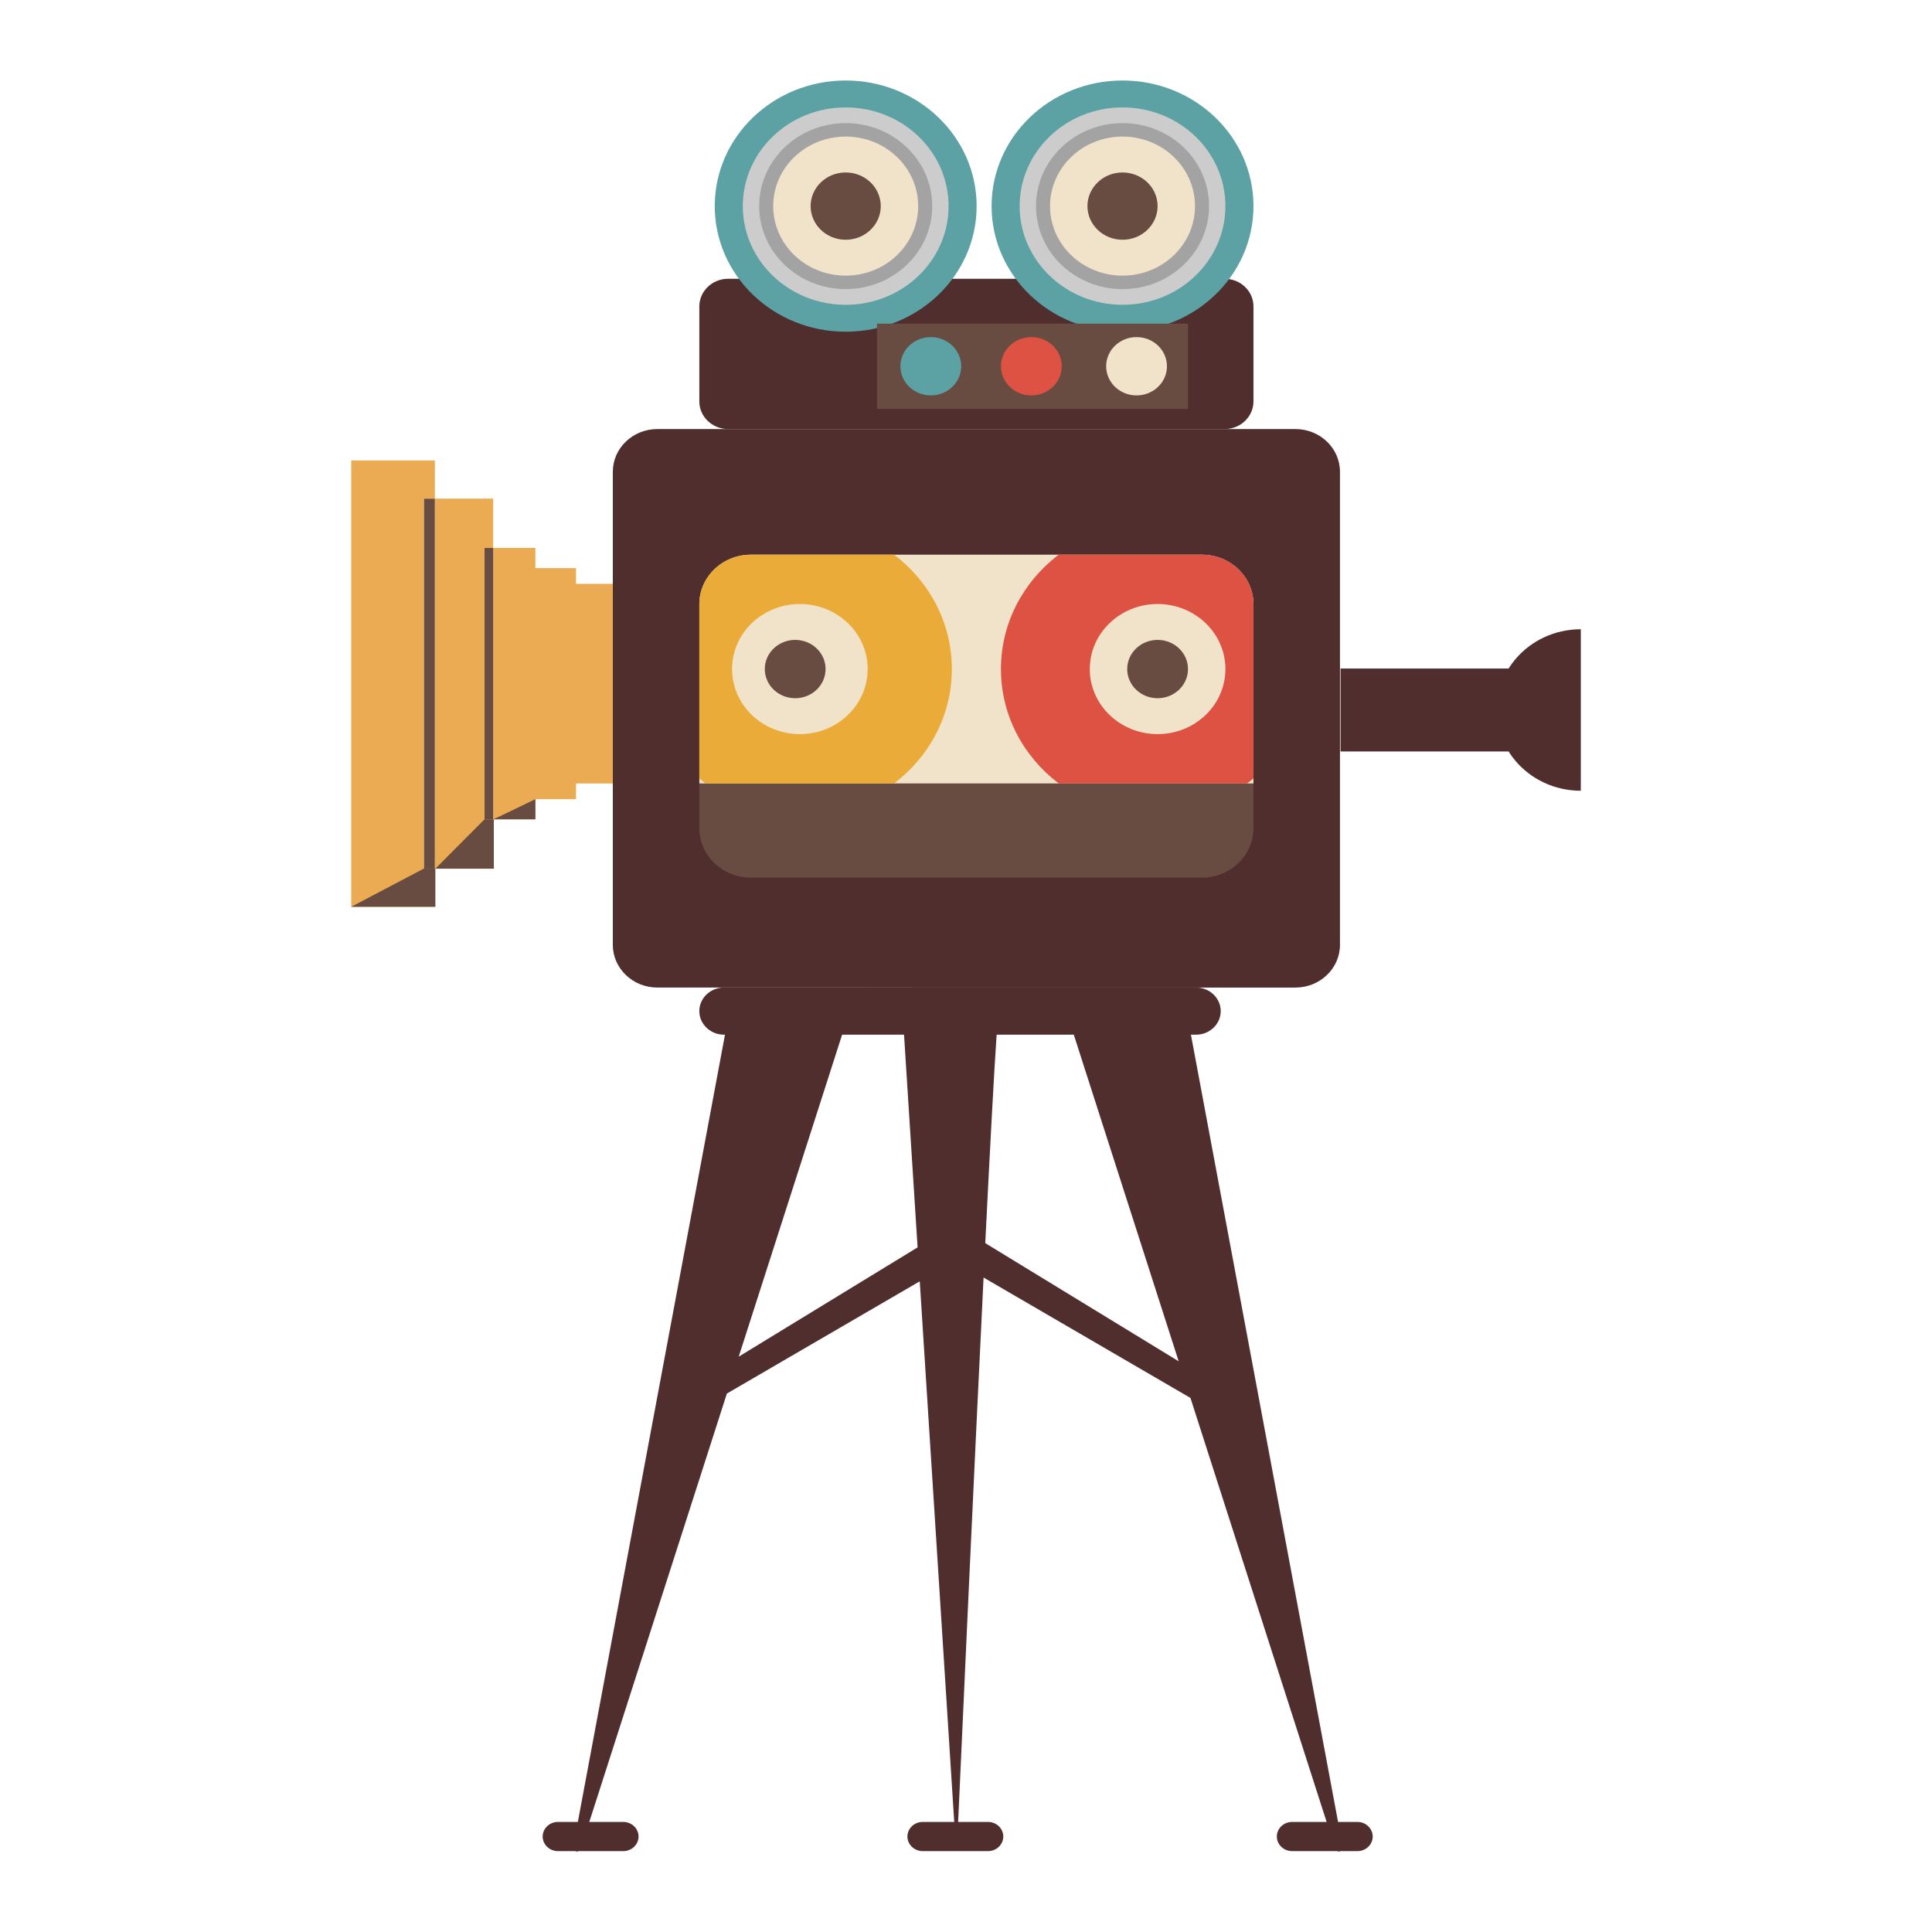 <?xml version="1.0" encoding="utf-8"?>
<!-- Designed by Vexels.com - 2019 All Rights Reserved - https://vexels.com/terms-and-conditions/  -->
<svg version="1.1" id="Capa_1" xmlns="http://www.w3.org/2000/svg" xmlns:xlink="http://www.w3.org/1999/xlink" x="0px" y="0px"
	 viewBox="0 0 1200 1200" enable-background="new 0 0 1200 1200" xml:space="preserve">
<g>
	<path fill="#502E2D" d="M434.364,190.339v58.974c0,9.49,8.02,17.184,17.913,17.184h308.358c9.893,0,17.913-7.694,17.913-17.184
		v-58.974c0-9.49-8.02-17.184-17.913-17.184H452.276C442.384,173.155,434.364,180.849,434.364,190.339z"/>
	<path fill="#502E2D" d="M380.63,293.05v293.789c0,14.67,12.388,26.554,27.68,26.554H804.6c15.292,0,27.68-11.884,27.68-26.554
		V293.05c0-14.67-12.388-26.554-27.68-26.554H408.31C393.018,266.497,380.63,278.38,380.63,293.05z"/>
	
		<rect x="357.394" y="362.625" transform="matrix(-1 4.285982e-11 -4.285982e-11 -1 738.025 849.24)" fill="#EAAB53" width="23.236" height="123.991"/>
	
		<rect x="330.879" y="352.872" transform="matrix(-1 4.285138e-11 -4.285138e-11 -1 688.648 849.24)" fill="#EAAB53" width="26.891" height="143.495"/>
	<rect x="306.319" y="340.334" fill="#EAAB53" width="26.213" height="168.572"/>
	<rect x="300.931" y="340.334" fill="#684C41" width="5.388" height="168.572"/>
	<polygon fill="#EAAB53" points="270.1,309.685 270.1,539.556 306.319,539.556 306.319,508.906 300.931,508.906 300.931,340.334 
		306.319,340.334 306.319,309.685 	"/>
	<rect x="263.245" y="309.685" fill="#684C41" width="6.855" height="229.871"/>
	<polygon fill="#EAAB53" points="218.138,286.001 218.138,563.239 270.1,563.239 270.1,539.556 263.245,539.556 263.245,309.685 
		270.1,309.685 270.1,286.001 	"/>
	<ellipse fill="#5CA1A3" cx="697.221" cy="128.017" rx="81.326" ry="78.017"/>
	<ellipse fill="#5CA1A3" cx="525.274" cy="128.017" rx="81.326" ry="78.017"/>
	
		<rect x="544.735" y="201.018" transform="matrix(-1 4.309918e-11 -4.309918e-11 -1 1282.619 454.977)" fill="#684C41" width="193.149" height="52.94"/>
	<path fill="#502E2D" d="M832.643,415.216v51.547h104.373c1.249,2.006,2.658,3.915,4.182,5.726
		c9.585,11.382,24.238,18.654,40.663,18.654V390.836c-16.425,0-31.078,7.272-40.663,18.654c-1.525,1.811-2.934,3.72-4.182,5.726
		H832.643z"/>
	<ellipse fill="#CCCCCC" cx="697.221" cy="128.017" rx="63.899" ry="61.299"/>
	<ellipse fill="#CCCCCC" cx="525.274" cy="128.017" rx="63.899" ry="61.299"/>
	<path fill="#684C41" d="M434.364,486.616v27.752c0,16.983,14.363,30.761,32.066,30.761h280.052
		c17.703,0,32.066-13.778,32.066-30.761v-27.752H434.364z"/>
	<path fill="#F1E3C9" d="M434.364,375.274v111.341h344.183V375.274c0-16.983-14.363-30.761-32.066-30.761H466.429
		C448.726,344.514,434.364,358.292,434.364,375.274z"/>
	<ellipse fill="#F1E3C9" cx="705.934" cy="227.488" rx="18.879" ry="18.111"/>
	<ellipse fill="#DD5243" cx="640.583" cy="227.488" rx="18.879" ry="18.111"/>
	<ellipse fill="#5CA1A3" cx="578.136" cy="227.488" rx="18.879" ry="18.111"/>
	<path fill="#DD5243" d="M621.704,415.565c0,28.811,14.029,54.472,35.885,71.051h117.022c1.351-1.017,2.658-2.062,3.936-3.149
		V375.274c0-16.983-14.363-30.761-32.066-30.761h-88.892C635.733,361.092,621.704,386.754,621.704,415.565z"/>
	<path fill="#EAAB38" d="M434.364,375.274v108.193c1.278,1.087,2.585,2.132,3.936,3.149h117.022
		c21.856-16.579,35.885-42.241,35.885-71.051c0-28.81-14.029-54.473-35.885-71.051h-88.892
		C448.726,344.514,434.364,358.292,434.364,375.274z"/>
	<ellipse fill="#F1E3C9" cx="719.005" cy="415.565" rx="42.115" ry="40.402"/>
	<ellipse fill="#F1E3C9" cx="496.81" cy="415.565" rx="42.115" ry="40.402"/>
	<ellipse fill="#684C41" cx="719.005" cy="415.565" rx="18.879" ry="18.111"/>
	<ellipse fill="#684C41" cx="493.906" cy="415.565" rx="18.879" ry="18.111"/>
	<ellipse fill="#A3A3A3" cx="697.221" cy="128.017" rx="53.733" ry="51.547"/>
	<ellipse fill="#A3A3A3" cx="525.274" cy="128.017" rx="53.733" ry="51.547"/>
	<path fill="#502E2D" d="M337.063,1140.703c0,4.98,4.248,9.055,9.44,9.055h10.788c0.685,0.309,1.512,0.334,2.194,0h27.681
		c5.192,0,9.44-4.075,9.44-9.055c0-4.981-4.248-9.056-9.44-9.056h-21.148l85.452-266.081l119.808-69.721l21.412,335.802h-19.636
		c-5.192,0-9.44,4.075-9.44,9.056c0,4.98,4.248,9.055,9.44,9.055h40.663c5.192,0,9.44-4.075,9.44-9.055
		c0-4.981-4.248-9.056-9.44-9.056h-18.603c2.591-57.475,9.737-214.851,15.797-338.148l128.502,74.78l84.58,263.368h-21.483
		c-5.192,0-9.44,4.075-9.44,9.056c0,4.98,4.248,9.055,9.44,9.055h28.016c0.682,0.334,1.509,0.309,2.194,0h10.452
		c5.192,0,9.44-4.075,9.44-9.055c0-4.981-4.248-9.056-9.44-9.056h-12.073l-91.393-488.998h3.26c8.387,0,15.249-6.583,15.249-14.628
		s-6.862-14.628-15.249-14.628H449.612c-8.387,0-15.249,6.583-15.249,14.628s6.862,14.628,15.249,14.628h0.691l-91.393,488.998
		h-12.408C341.311,1131.648,337.063,1135.723,337.063,1140.703z M732.106,845.531l-120.14-73.398
		c2.933-58.948,5.517-107.555,7.065-129.484h47.92l70.034,218.075L732.106,845.531z M610.915,793.407
		c0.352-7.168,0.701-14.224,1.045-21.135L610.915,793.407z M458.829,842.649l64.229-199.999h38.45l8.425,132.122L458.829,842.649z"
		/>
	<ellipse fill="#F1E3C9" cx="697.221" cy="128.017" rx="45.02" ry="43.188"/>
	<ellipse fill="#F1E3C9" cx="525.274" cy="128.017" rx="45.02" ry="43.188"/>
	<ellipse fill="#684C41" cx="697.221" cy="128.017" rx="21.784" ry="20.897"/>
	<ellipse fill="#684C41" cx="525.274" cy="128.017" rx="21.784" ry="20.897"/>
	<polygon fill="#684C41" points="263.158,539.556 218.138,563.239 270.419,563.239 270.419,539.556 	"/>
	<polygon fill="#684C41" points="300.916,508.906 270.419,539.556 306.725,539.556 306.725,508.906 	"/>
	<path fill="#684C41" d="M306.319,508.906c0.407,0,26.213-12.538,26.213-12.538v12.538H306.319z"/>
</g>
</svg>

